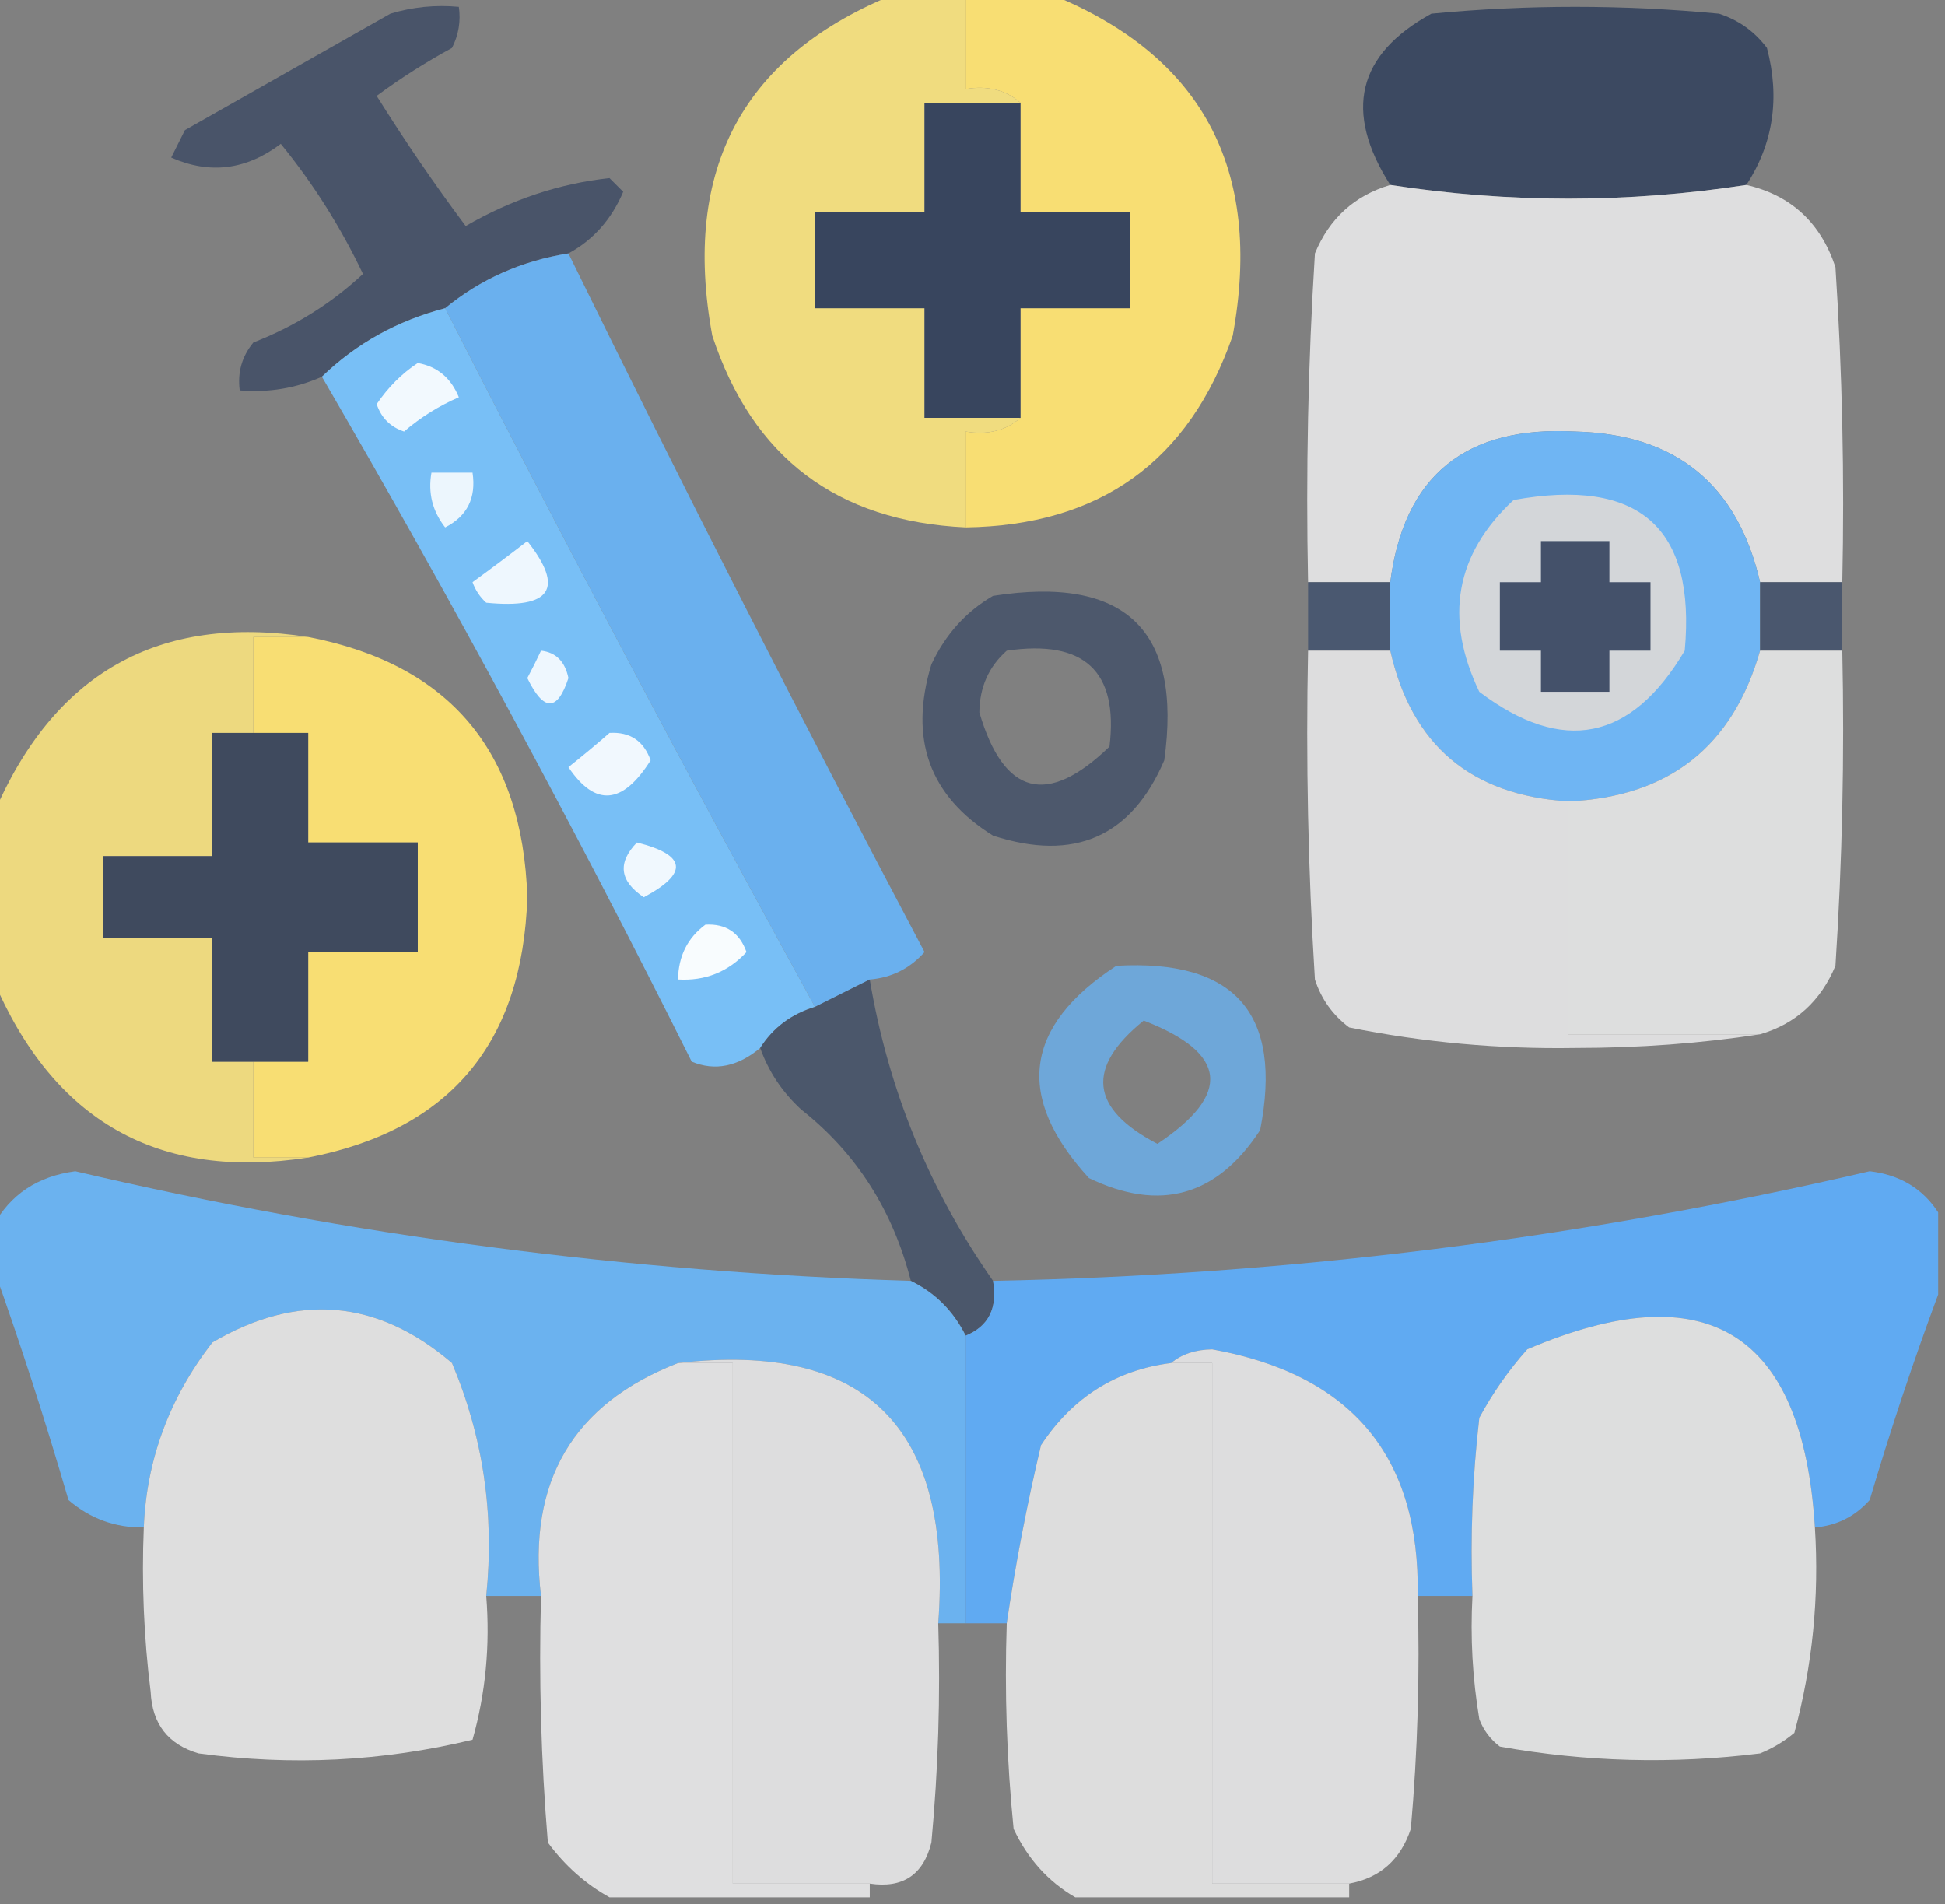 <?xml version="1.0" encoding="UTF-8"?>
<!DOCTYPE svg PUBLIC "-//W3C//DTD SVG 1.1//EN" "http://www.w3.org/Graphics/SVG/1.1/DTD/svg11.dtd">
<svg xmlns="http://www.w3.org/2000/svg" version="1.1" width="142px" height="139px" style="shape-rendering:geometricPrecision; text-rendering:geometricPrecision; image-rendering:optimizeQuality; fill-rule:evenodd; clip-rule:evenodd" xmlns:xlink="http://www.w3.org/1999/xlink">
<rect width="100%" height="100%" fill="#808080" stroke="none"/>
<g><path style="opacity:0.938" fill="#f7e27f" d="M 65.5,-0.5 C 67.167,-0.5 68.833,-0.5 70.5,-0.5C 70.5,1.833 70.5,4.167 70.5,6.5C 72.099,6.232 73.432,6.566 74.5,7.5C 72.167,7.5 69.833,7.5 67.5,7.5C 67.5,10.167 67.5,12.833 67.5,15.5C 64.833,15.5 62.167,15.5 59.5,15.5C 59.5,17.833 59.5,20.167 59.5,22.5C 62.167,22.5 64.833,22.5 67.5,22.5C 67.5,25.167 67.5,27.833 67.5,30.5C 69.833,30.5 72.167,30.5 74.5,30.5C 73.432,31.434 72.099,31.768 70.5,31.5C 70.5,33.833 70.5,36.167 70.5,38.5C 61.099,38.055 54.933,33.388 52,24.5C 49.76,12.301 54.26,3.968 65.5,-0.5 Z"/></g>
<g><path style="opacity:0.998" fill="#f8de73" d="M 70.5,-0.5 C 72.5,-0.5 74.5,-0.5 76.5,-0.5C 87.74,3.968 92.24,12.301 90,24.5C 86.801,33.689 80.301,38.356 70.5,38.5C 70.5,36.167 70.5,33.833 70.5,31.5C 72.099,31.768 73.432,31.434 74.5,30.5C 74.5,27.833 74.5,25.167 74.5,22.5C 77.167,22.5 79.833,22.5 82.5,22.5C 82.5,20.167 82.5,17.833 82.5,15.5C 79.833,15.5 77.167,15.5 74.5,15.5C 74.5,12.833 74.5,10.167 74.5,7.5C 73.432,6.566 72.099,6.232 70.5,6.5C 70.5,4.167 70.5,1.833 70.5,-0.5 Z"/></g>
<g><path style="opacity:1" fill="#38455e" d="M 74.5,7.5 C 74.5,10.167 74.5,12.833 74.5,15.5C 77.167,15.5 79.833,15.5 82.5,15.5C 82.5,17.833 82.5,20.167 82.5,22.5C 79.833,22.5 77.167,22.5 74.5,22.5C 74.5,25.167 74.5,27.833 74.5,30.5C 72.167,30.5 69.833,30.5 67.5,30.5C 67.5,27.833 67.5,25.167 67.5,22.5C 64.833,22.5 62.167,22.5 59.5,22.5C 59.5,20.167 59.5,17.833 59.5,15.5C 62.167,15.5 64.833,15.5 67.5,15.5C 67.5,12.833 67.5,10.167 67.5,7.5C 69.833,7.5 72.167,7.5 74.5,7.5 Z"/></g>
<g><path style="opacity:0.999" fill="#3c4961" d="M 127.5,13.5 C 118.833,14.833 110.167,14.833 101.5,13.5C 98.082,8.14 99.082,3.973 104.5,1C 111.5,0.333 118.5,0.333 125.5,1C 126.931,1.465 128.097,2.299 129,3.5C 129.963,7.149 129.463,10.482 127.5,13.5 Z"/></g>
<g><path style="opacity:0.818" fill="#3d4b64" d="M 41.5,18.5 C 38.088,19.042 35.088,20.375 32.5,22.5C 29.008,23.41 26.008,25.076 23.5,27.5C 21.621,28.341 19.621,28.675 17.5,28.5C 17.33,27.178 17.663,26.011 18.5,25C 21.503,23.834 24.17,22.167 26.5,20C 24.875,16.58 22.875,13.413 20.5,10.5C 17.977,12.408 15.31,12.741 12.5,11.5C 12.833,10.833 13.167,10.167 13.5,9.5C 18.5,6.667 23.5,3.833 28.5,1C 30.134,0.506 31.801,0.34 33.5,0.5C 33.65,1.552 33.483,2.552 33,3.5C 31.082,4.542 29.249,5.708 27.5,7C 29.553,10.283 31.72,13.45 34,16.5C 37.349,14.56 40.849,13.393 44.5,13C 44.833,13.333 45.167,13.667 45.5,14C 44.643,16.019 43.309,17.519 41.5,18.5 Z"/></g>
<g><path style="opacity:0.998" fill="#dededf" d="M 101.5,13.5 C 110.167,14.833 118.833,14.833 127.5,13.5C 130.753,14.251 132.92,16.251 134,19.5C 134.5,27.159 134.666,34.826 134.5,42.5C 132.5,42.5 130.5,42.5 128.5,42.5C 126.846,35.347 122.346,31.68 115,31.5C 106.997,31.064 102.497,34.73 101.5,42.5C 99.5,42.5 97.5,42.5 95.5,42.5C 95.334,34.493 95.5,26.493 96,18.5C 97.055,15.944 98.888,14.277 101.5,13.5 Z"/></g>
<g><path style="opacity:0.939" fill="#69b3f4" d="M 41.5,18.5 C 49.885,35.603 58.552,52.603 67.5,69.5C 66.423,70.705 65.09,71.372 63.5,71.5C 62.167,72.167 60.833,72.833 59.5,73.5C 50.245,56.658 41.245,39.658 32.5,22.5C 35.088,20.375 38.088,19.042 41.5,18.5 Z"/></g>
<g><path style="opacity:0.993" fill="#78bff6" d="M 32.5,22.5 C 41.245,39.658 50.245,56.658 59.5,73.5C 57.77,74.026 56.436,75.026 55.5,76.5C 53.858,77.868 52.192,78.201 50.5,77.5C 41.98,60.453 32.98,43.786 23.5,27.5C 26.008,25.076 29.008,23.41 32.5,22.5 Z"/></g>
<g><path style="opacity:1" fill="#f2f9fe" d="M 30.5,26.5 C 31.922,26.75 32.922,27.583 33.5,29C 32.034,29.636 30.7,30.469 29.5,31.5C 28.5,31.167 27.833,30.5 27.5,29.5C 28.34,28.265 29.34,27.265 30.5,26.5 Z"/></g>
<g><path style="opacity:1" fill="#6fb5f3" d="M 128.5,42.5 C 128.5,44.167 128.5,45.833 128.5,47.5C 126.497,54.507 121.83,58.174 114.5,58.5C 107.39,58.053 103.057,54.387 101.5,47.5C 101.5,45.833 101.5,44.167 101.5,42.5C 102.497,34.73 106.997,31.064 115,31.5C 122.346,31.68 126.846,35.347 128.5,42.5 Z"/></g>
<g><path style="opacity:1" fill="#ecf6fd" d="M 31.5,34.5 C 32.5,34.5 33.5,34.5 34.5,34.5C 34.778,36.346 34.111,37.68 32.5,38.5C 31.571,37.311 31.238,35.978 31.5,34.5 Z"/></g>
<g><path style="opacity:1" fill="#d3d6d9" d="M 110.5,36.5 C 119.658,34.835 123.825,38.501 123,47.5C 119.086,54.096 114.086,55.096 108,50.5C 105.418,45.12 106.251,40.453 110.5,36.5 Z"/></g>
<g><path style="opacity:1" fill="#44516a" d="M 112.5,39.5 C 114.167,39.5 115.833,39.5 117.5,39.5C 117.5,40.5 117.5,41.5 117.5,42.5C 118.5,42.5 119.5,42.5 120.5,42.5C 120.5,44.167 120.5,45.833 120.5,47.5C 119.5,47.5 118.5,47.5 117.5,47.5C 117.5,48.5 117.5,49.5 117.5,50.5C 115.833,50.5 114.167,50.5 112.5,50.5C 112.5,49.5 112.5,48.5 112.5,47.5C 111.5,47.5 110.5,47.5 109.5,47.5C 109.5,45.833 109.5,44.167 109.5,42.5C 110.5,42.5 111.5,42.5 112.5,42.5C 112.5,41.5 112.5,40.5 112.5,39.5 Z"/></g>
<g><path style="opacity:1" fill="#eef7fe" d="M 38.5,39.5 C 41.238,42.967 40.238,44.467 35.5,44C 35.043,43.586 34.709,43.086 34.5,42.5C 35.901,41.479 37.235,40.479 38.5,39.5 Z"/></g>
<g><path style="opacity:1" fill="#4a5870" d="M 95.5,42.5 C 97.5,42.5 99.5,42.5 101.5,42.5C 101.5,44.167 101.5,45.833 101.5,47.5C 99.5,47.5 97.5,47.5 95.5,47.5C 95.5,45.833 95.5,44.167 95.5,42.5 Z"/></g>
<g><path style="opacity:1" fill="#4a576e" d="M 128.5,42.5 C 130.5,42.5 132.5,42.5 134.5,42.5C 134.5,44.167 134.5,45.833 134.5,47.5C 132.5,47.5 130.5,47.5 128.5,47.5C 128.5,45.833 128.5,44.167 128.5,42.5 Z"/></g>
<g><path style="opacity:0.783" fill="#3f4d66" d="M 72.5,43.5 C 82.158,41.993 86.325,45.993 85,55.5C 82.598,61.092 78.431,62.925 72.5,61C 67.845,58.103 66.345,53.937 68,48.5C 69.025,46.313 70.525,44.646 72.5,43.5 Z M 73.5,47.5 C 79.168,46.671 81.668,49.005 81,54.5C 76.447,58.903 73.28,58.07 71.5,52C 71.519,50.167 72.185,48.667 73.5,47.5 Z"/></g>
<g><path style="opacity:0.922" fill="#f6e07f" d="M 22.5,46.5 C 21.167,46.5 19.833,46.5 18.5,46.5C 18.5,48.833 18.5,51.167 18.5,53.5C 17.5,53.5 16.5,53.5 15.5,53.5C 15.5,56.5 15.5,59.5 15.5,62.5C 12.833,62.5 10.167,62.5 7.5,62.5C 7.5,64.5 7.5,66.5 7.5,68.5C 10.167,68.5 12.833,68.5 15.5,68.5C 15.5,71.5 15.5,74.5 15.5,77.5C 16.5,77.5 17.5,77.5 18.5,77.5C 18.5,79.833 18.5,82.167 18.5,84.5C 19.833,84.5 21.167,84.5 22.5,84.5C 11.568,86.196 3.902,81.862 -0.5,71.5C -0.5,67.5 -0.5,63.5 -0.5,59.5C 3.902,49.138 11.568,44.804 22.5,46.5 Z"/></g>
<g><path style="opacity:0.998" fill="#f8de73" d="M 22.5,46.5 C 32.826,48.501 38.159,54.835 38.5,65.5C 38.159,76.165 32.826,82.499 22.5,84.5C 21.167,84.5 19.833,84.5 18.5,84.5C 18.5,82.167 18.5,79.833 18.5,77.5C 19.833,77.5 21.167,77.5 22.5,77.5C 22.5,74.833 22.5,72.167 22.5,69.5C 25.167,69.5 27.833,69.5 30.5,69.5C 30.5,66.833 30.5,64.167 30.5,61.5C 27.833,61.5 25.167,61.5 22.5,61.5C 22.5,58.833 22.5,56.167 22.5,53.5C 21.167,53.5 19.833,53.5 18.5,53.5C 18.5,51.167 18.5,48.833 18.5,46.5C 19.833,46.5 21.167,46.5 22.5,46.5 Z"/></g>
<g><path style="opacity:0.945" fill="#e2e2e3" d="M 95.5,47.5 C 97.5,47.5 99.5,47.5 101.5,47.5C 103.057,54.387 107.39,58.053 114.5,58.5C 114.5,64.167 114.5,69.833 114.5,75.5C 119.167,75.5 123.833,75.5 128.5,75.5C 124.18,76.166 119.68,76.499 115,76.5C 109.42,76.591 103.92,76.091 98.5,75C 97.299,74.097 96.465,72.931 96,71.5C 95.5,63.507 95.334,55.507 95.5,47.5 Z"/></g>
<g><path style="opacity:0.997" fill="#dddede" d="M 128.5,47.5 C 130.5,47.5 132.5,47.5 134.5,47.5C 134.666,55.174 134.5,62.841 134,70.5C 132.924,73.079 131.091,74.746 128.5,75.5C 123.833,75.5 119.167,75.5 114.5,75.5C 114.5,69.833 114.5,64.167 114.5,58.5C 121.83,58.174 126.497,54.507 128.5,47.5 Z"/></g>
<g><path style="opacity:1" fill="#eef7fe" d="M 39.5,47.5 C 40.586,47.62 41.253,48.287 41.5,49.5C 40.696,51.957 39.696,51.957 38.5,49.5C 38.863,48.816 39.196,48.15 39.5,47.5 Z"/></g>
<g><path style="opacity:1" fill="#f1f8fe" d="M 44.5,53.5 C 45.995,53.415 46.995,54.081 47.5,55.5C 45.459,58.747 43.459,58.914 41.5,56C 42.571,55.148 43.571,54.315 44.5,53.5 Z"/></g>
<g><path style="opacity:1" fill="#3f4a5e" d="M 18.5,53.5 C 19.833,53.5 21.167,53.5 22.5,53.5C 22.5,56.167 22.5,58.833 22.5,61.5C 25.167,61.5 27.833,61.5 30.5,61.5C 30.5,64.167 30.5,66.833 30.5,69.5C 27.833,69.5 25.167,69.5 22.5,69.5C 22.5,72.167 22.5,74.833 22.5,77.5C 21.167,77.5 19.833,77.5 18.5,77.5C 17.5,77.5 16.5,77.5 15.5,77.5C 15.5,74.5 15.5,71.5 15.5,68.5C 12.833,68.5 10.167,68.5 7.5,68.5C 7.5,66.5 7.5,64.5 7.5,62.5C 10.167,62.5 12.833,62.5 15.5,62.5C 15.5,59.5 15.5,56.5 15.5,53.5C 16.5,53.5 17.5,53.5 18.5,53.5 Z"/></g>
<g><path style="opacity:1" fill="#f0f8fe" d="M 46.5,61.5 C 50.123,62.411 50.29,63.745 47,65.5C 45.232,64.318 45.065,62.985 46.5,61.5 Z"/></g>
<g><path style="opacity:1" fill="#f8fcfe" d="M 51.5,67.5 C 52.995,67.415 53.995,68.082 54.5,69.5C 53.15,70.95 51.483,71.617 49.5,71.5C 49.527,69.801 50.194,68.467 51.5,67.5 Z"/></g>
<g><path style="opacity:0.758" fill="#69b4f5" d="M 81.5,70.5 C 90.174,70.006 93.674,74.006 92,82.5C 88.849,87.327 84.682,88.494 79.5,86C 74.079,80.083 74.746,74.916 81.5,70.5 Z M 83.5,74.5 C 89.622,76.865 89.956,79.865 84.5,83.5C 79.584,80.937 79.251,77.937 83.5,74.5 Z"/></g>
<g><path style="opacity:0.776" fill="#3c4b65" d="M 63.5,71.5 C 64.844,79.52 67.844,86.854 72.5,93.5C 72.843,95.483 72.177,96.817 70.5,97.5C 69.607,95.703 68.274,94.37 66.5,93.5C 65.181,88.336 62.514,84.169 58.5,81C 57.117,79.729 56.117,78.229 55.5,76.5C 56.436,75.026 57.77,74.026 59.5,73.5C 60.833,72.833 62.167,72.167 63.5,71.5 Z"/></g>
<g><path style="opacity:0.949" fill="#69b4f4" d="M 66.5,93.5 C 68.274,94.37 69.607,95.703 70.5,97.5C 70.5,104.5 70.5,111.5 70.5,118.5C 69.833,118.5 69.167,118.5 68.5,118.5C 69.572,104.237 63.239,97.903 49.5,99.5C 41.834,102.484 38.501,108.151 39.5,116.5C 38.167,116.5 36.833,116.5 35.5,116.5C 36.111,110.566 35.278,104.9 33,99.5C 27.549,94.84 21.716,94.34 15.5,98C 12.367,102.054 10.701,106.554 10.5,111.5C 8.418,111.528 6.584,110.861 5,109.5C 3.3,103.667 1.467,98 -0.5,92.5C -0.5,91.5 -0.5,90.5 -0.5,89.5C 0.744,87.2 2.744,85.866 5.5,85.5C 25.566,90.211 45.899,92.878 66.5,93.5 Z"/></g>
<g><path style="opacity:1" fill="#60aaf2" d="M 141.5,88.5 C 141.5,90.5 141.5,92.5 141.5,94.5C 139.698,99.338 138.032,104.338 136.5,109.5C 135.423,110.705 134.09,111.372 132.5,111.5C 131.609,97.223 124.609,92.89 111.5,98.5C 110.139,100.028 108.972,101.695 108,103.5C 107.501,107.821 107.334,112.154 107.5,116.5C 106.167,116.5 104.833,116.5 103.5,116.5C 103.687,106.342 98.687,100.342 88.5,98.5C 87.274,98.519 86.274,98.853 85.5,99.5C 81.473,100.007 78.307,102.007 76,105.5C 74.959,109.906 74.126,114.239 73.5,118.5C 72.5,118.5 71.5,118.5 70.5,118.5C 70.5,111.5 70.5,104.5 70.5,97.5C 72.177,96.817 72.843,95.483 72.5,93.5C 94.113,93.072 115.446,90.405 136.5,85.5C 138.692,85.757 140.359,86.757 141.5,88.5 Z"/></g>
<g><path style="opacity:0.99" fill="#dfdfdf" d="M 35.5,116.5 C 35.789,120.106 35.456,123.606 34.5,127C 27.943,128.586 21.276,128.92 14.5,128C 12.277,127.348 11.11,125.848 11,123.5C 10.501,119.514 10.335,115.514 10.5,111.5C 10.701,106.554 12.367,102.054 15.5,98C 21.716,94.34 27.549,94.84 33,99.5C 35.278,104.9 36.111,110.566 35.5,116.5 Z"/></g>
<g><path style="opacity:0.989" fill="#dedfdf" d="M 132.5,111.5 C 132.825,116.599 132.325,121.599 131,126.5C 130.25,127.126 129.416,127.626 128.5,128C 122.115,128.793 115.782,128.626 109.5,127.5C 108.808,126.975 108.308,126.308 108,125.5C 107.502,122.518 107.335,119.518 107.5,116.5C 107.334,112.154 107.501,107.821 108,103.5C 108.972,101.695 110.139,100.028 111.5,98.5C 124.609,92.89 131.609,97.223 132.5,111.5 Z"/></g>
<g><path style="opacity:0.999" fill="#ddddde" d="M 49.5,99.5 C 63.239,97.903 69.572,104.237 68.5,118.5C 68.666,123.844 68.499,129.177 68,134.5C 67.412,136.863 65.912,137.863 63.5,137.5C 60.167,137.5 56.833,137.5 53.5,137.5C 53.5,124.833 53.5,112.167 53.5,99.5C 52.167,99.5 50.833,99.5 49.5,99.5 Z"/></g>
<g><path style="opacity:0.966" fill="#e2e2e3" d="M 49.5,99.5 C 50.833,99.5 52.167,99.5 53.5,99.5C 53.5,112.167 53.5,124.833 53.5,137.5C 56.833,137.5 60.167,137.5 63.5,137.5C 63.5,137.833 63.5,138.167 63.5,138.5C 57.167,138.5 50.833,138.5 44.5,138.5C 42.75,137.527 41.25,136.193 40,134.5C 39.501,128.509 39.334,122.509 39.5,116.5C 38.501,108.151 41.834,102.484 49.5,99.5 Z"/></g>
<g><path style="opacity:0.952" fill="#e2e2e2" d="M 85.5,99.5 C 86.5,99.5 87.5,99.5 88.5,99.5C 88.5,112.167 88.5,124.833 88.5,137.5C 91.833,137.5 95.167,137.5 98.5,137.5C 98.5,137.833 98.5,138.167 98.5,138.5C 91.833,138.5 85.167,138.5 78.5,138.5C 76.525,137.354 75.025,135.687 74,133.5C 73.501,128.511 73.334,123.511 73.5,118.5C 74.126,114.239 74.959,109.906 76,105.5C 78.307,102.007 81.473,100.007 85.5,99.5 Z"/></g>
<g><path style="opacity:0.999" fill="#ddddde" d="M 85.5,99.5 C 86.274,98.853 87.274,98.519 88.5,98.5C 98.687,100.342 103.687,106.342 103.5,116.5C 103.666,122.176 103.499,127.843 103,133.5C 102.252,135.751 100.752,137.084 98.5,137.5C 95.167,137.5 91.833,137.5 88.5,137.5C 88.5,124.833 88.5,112.167 88.5,99.5C 87.5,99.5 86.5,99.5 85.5,99.5 Z"/></g>
</svg>
